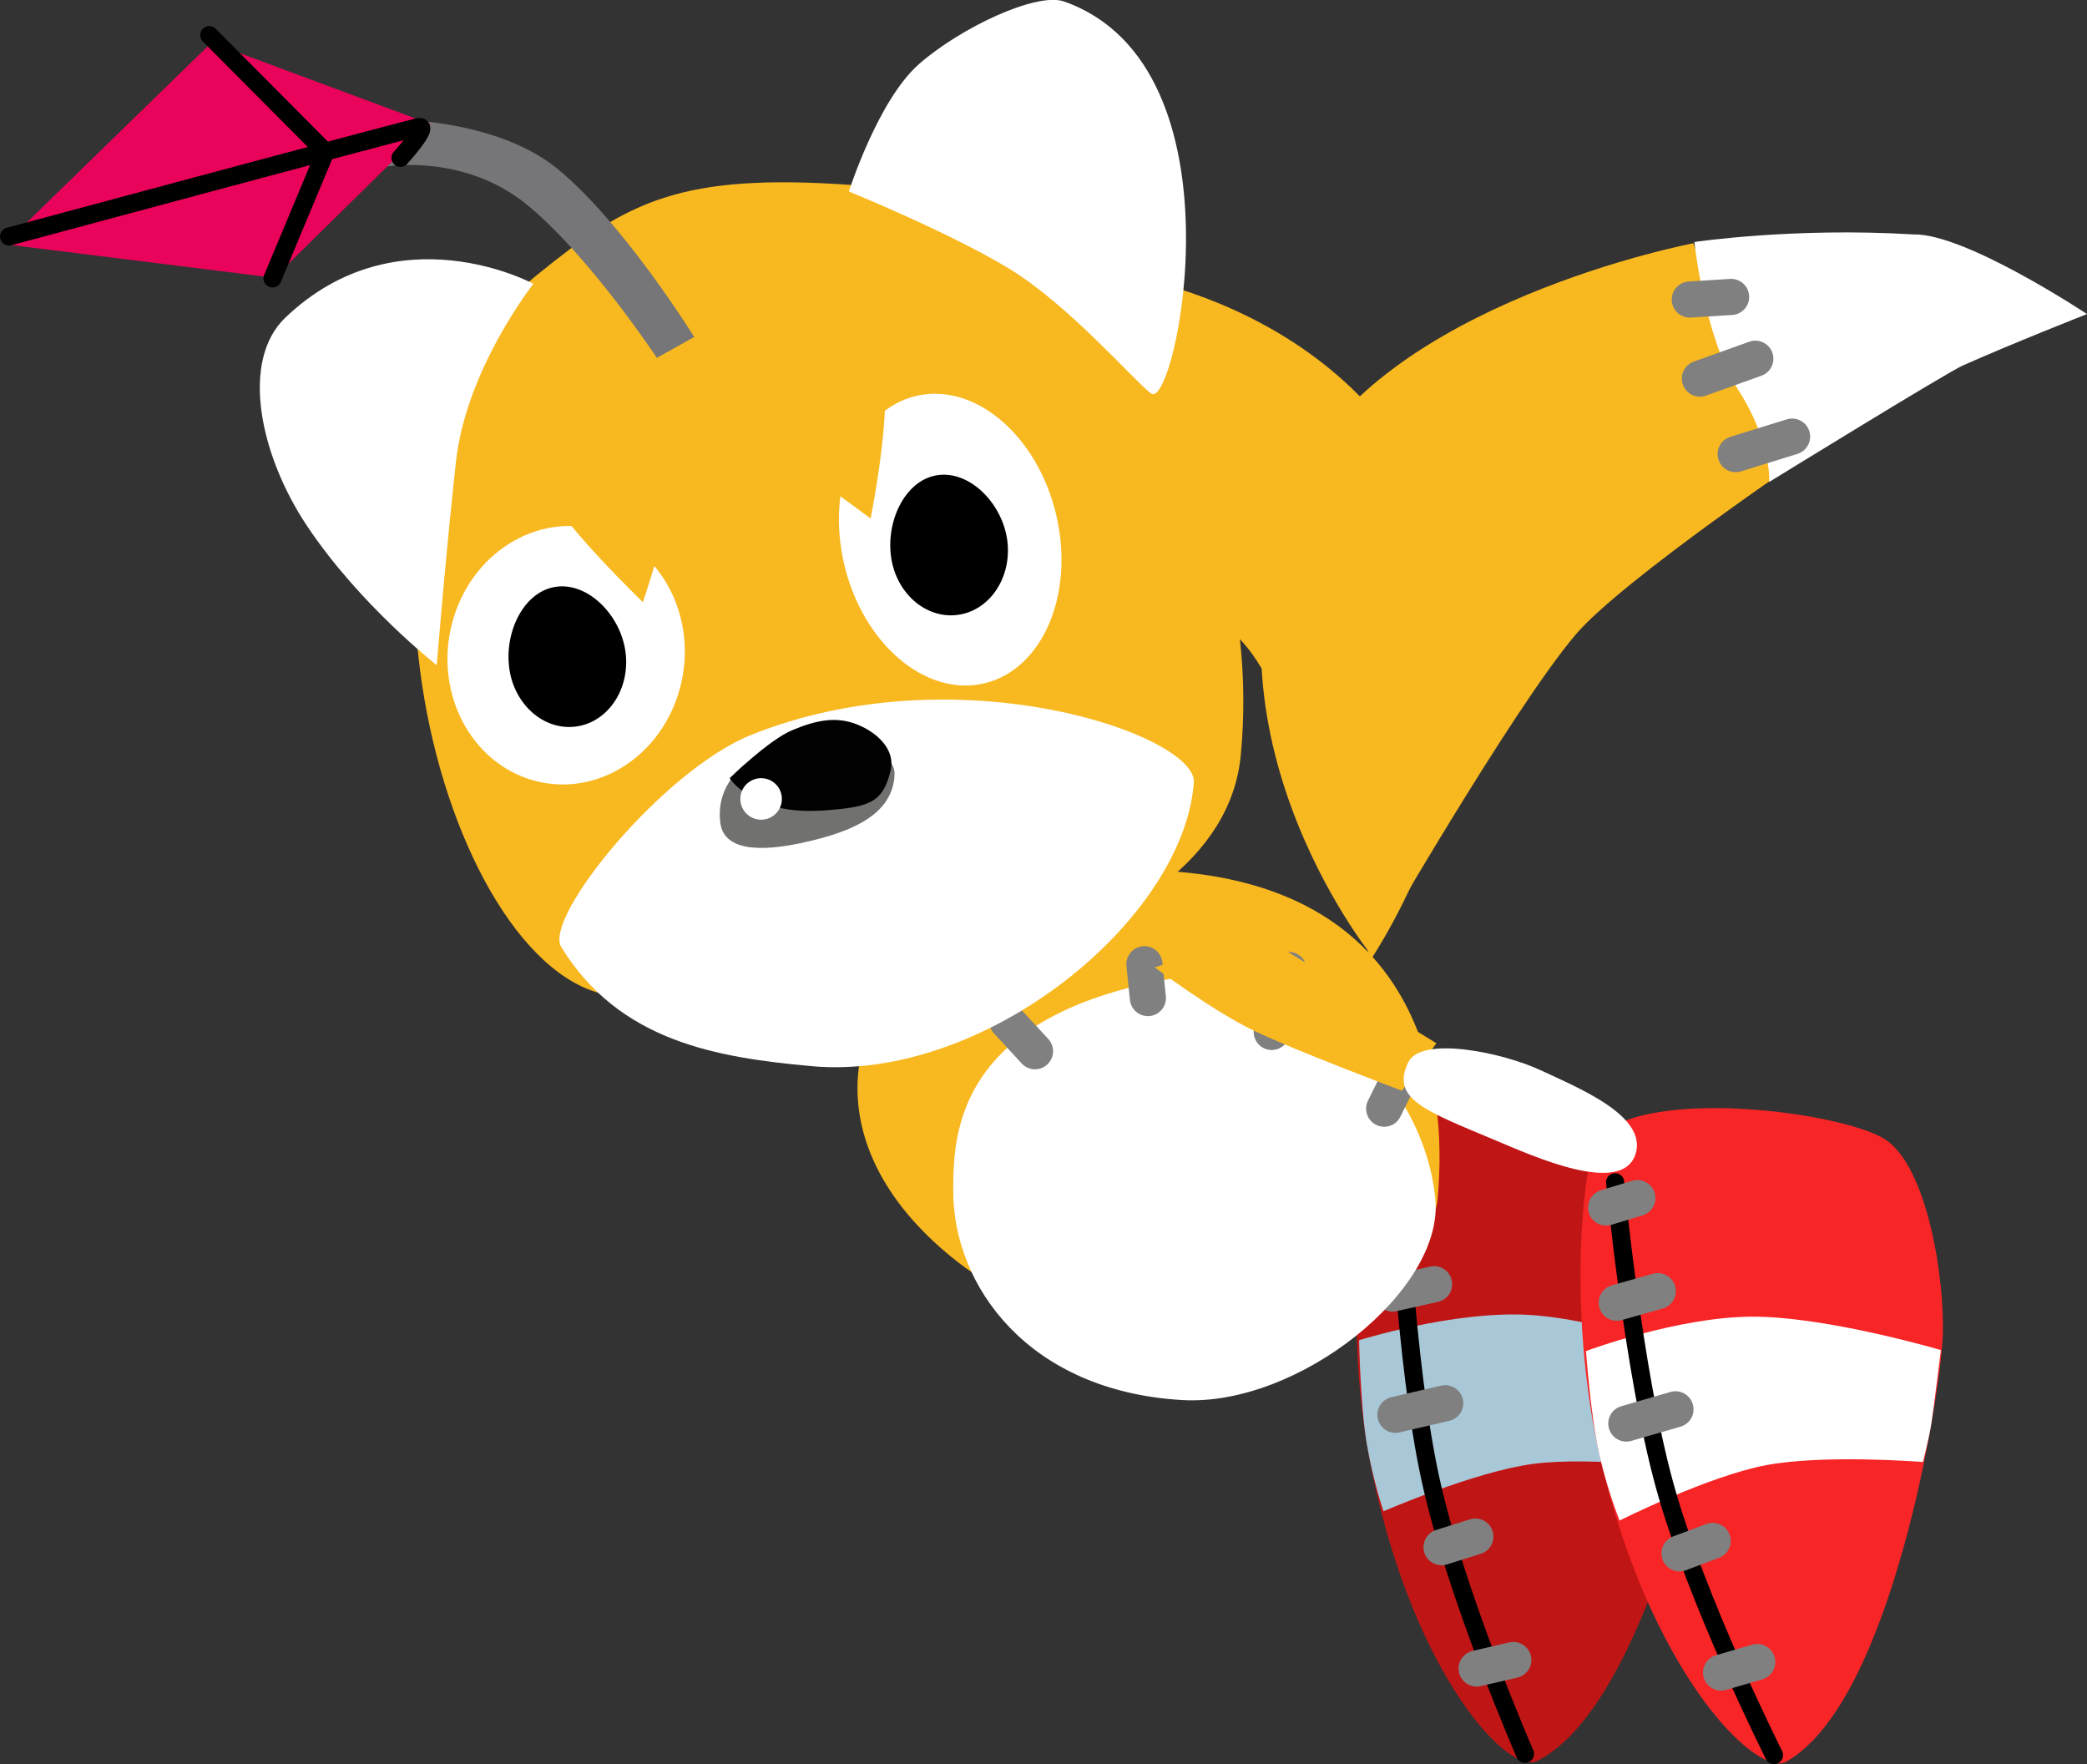 <svg version="1.1" xmlns="http://www.w3.org/2000/svg" xmlns:xlink="http://www.w3.org/1999/xlink" width="28.881" height="24.413" viewBox="0,0,28.881,24.413"><rect x="0" y="0" width="28.881" height="24.413" fill="#333333" stroke="none"/><g transform="translate(-224.546,-170.168)"><g data-paper-data="{&quot;isPaintingLayer&quot;:true}" fill-rule="nonzero" stroke-linejoin="miter" stroke-miterlimit="10" stroke-dasharray="" stroke-dashoffset="0" style="mix-blend-mode: normal"><g><g stroke="none" stroke-width="0" stroke-linecap="butt"><path d="M238.289,177.277c0,0 0.842,-1.031 1.118,-1.599c0.273,-0.563 0.229,-1.777 0.229,-1.777c0,0 3.659,0.279 4.898,3.597c1.077,2.886 -1.025,5.959 -1.025,5.959c0,0 -0.903,-3.381 -1.729,-4.36c-0.827,-0.979 -3.49,-1.82 -3.49,-1.82z" data-paper-data="{&quot;index&quot;:null}" fill="#f8b820"/><path d="M233.064,175.919c-0.229,-0.146 0.098,-1.87 2.84,-2.418c1.496,-0.299 3.73,0.387 3.73,0.387c0,0 0.083,1.253 -0.215,1.965c-0.298,0.711 -1.142,1.442 -1.142,1.442c0,0 -1.194,-0.794 -1.997,-0.995c-0.803,-0.201 -2.979,-0.23 -3.216,-0.38z" fill="#ffffff"/></g><path d="M240.003,174.845l-0.617,-0.254" fill="none" stroke="#808080" stroke-width="0.5" stroke-linecap="round"/><path d="M239.428,176.27l-0.515,-0.294" fill="none" stroke="#808080" stroke-width="0.5" stroke-linecap="round"/><path d="M238.267,177.099l0.466,0.289" fill="none" stroke="#808080" stroke-width="0.5" stroke-linecap="round"/></g><g><g stroke="none" stroke-width="0" stroke-linecap="butt"><path d="M249.686,176.376c0,0 -2.692,1.815 -3.335,2.573c-0.89,1.048 -2.833,4.428 -2.833,4.428c0,0 -2.59,-3.212 -1.013,-6.581c1.142,-2.441 5.475,-3.262 5.475,-3.262c0,0 0.382,1.196 0.713,1.727c0.333,0.536 0.993,1.116 0.993,1.116z" fill="#f8b820"/><path d="M251.715,175.222c-0.228,0.101 -2.685,1.615 -2.685,1.615c0,0 0.033,-0.558 -0.433,-1.28c-0.466,-0.722 -0.603,-2.04 -0.603,-2.04c0,0 1.374,-0.206 3.029,-0.105c0.713,-0.021 2.404,1.102 2.404,1.102c0,0 -1.003,0.394 -1.712,0.709z" fill="#ffffff"/></g><path d="M249.346,176.21l-0.781,0.242" fill="none" stroke="#808080" stroke-width="0.5" stroke-linecap="round"/><path d="M248.837,175.132l-0.767,0.275" fill="none" stroke="#808080" stroke-width="0.5" stroke-linecap="round"/><path d="M248.502,174.277l-0.572,0.036" fill="none" stroke="#808080" stroke-width="0.5" stroke-linecap="round"/></g><g data-paper-data="{&quot;index&quot;:null}"><g><path d="M247.646,186.012c0.563,0.404 0.727,1.982 0.648,2.784c-0.079,0.801 -0.972,4.976 -2.466,5.734c-0.382,0.238 -1.71,-1.155 -2.297,-4c-0.472,-2.289 -0.048,-4.59 0.156,-4.769c0.747,-0.655 3.396,-0.153 3.959,0.252z" fill="#c01515" stroke="none" stroke-width="0" stroke-linecap="butt"/><path d="M247.927,190.499c0,0 -1.35,-0.181 -2.163,-0.074c-0.813,0.107 -2.072,0.656 -2.072,0.656c0,0 -0.139,-0.396 -0.23,-0.923c-0.091,-0.527 -0.108,-1.444 -0.108,-1.444c0,0 1.288,-0.404 2.322,-0.352c1.034,0.053 2.583,0.603 2.583,0.603c0,0 -0.142,0.802 -0.187,1.009c-0.045,0.207 -0.145,0.524 -0.145,0.524z" fill="#a8c8d8" stroke="none" stroke-width="0" stroke-linecap="butt"/><path d="M245.65,194.438c0,0 -0.959,-2.193 -1.311,-3.813c-0.352,-1.62 -0.456,-4.223 -0.456,-4.223" fill="none" stroke="#000000" stroke-width="0.25" stroke-linecap="round"/><path d="M243.739,186.745l0.439,-0.107" fill="none" stroke="#808080" stroke-width="0.5" stroke-linecap="round"/><path d="M244.392,187.939l-0.576,0.129" fill="none" stroke="#808080" stroke-width="0.5" stroke-linecap="round"/><path d="M244.963,191.431l-0.468,0.147" fill="none" stroke="#808080" stroke-width="0.5" stroke-linecap="round"/><path d="M244.98,193.257l0.508,-0.118" fill="none" stroke="#808080" stroke-width="0.5" stroke-linecap="round"/><path d="M243.857,189.746l0.689,-0.16" fill="none" stroke="#808080" stroke-width="0.5" stroke-linecap="round"/></g><path d="M241.003,184.979c0,0 -1.427,-0.627 -1.989,-0.933c-0.562,-0.306 -1.333,-0.955 -1.333,-0.955l1.462,-0.384c0,0 0.726,0.504 1.165,0.808c0.439,0.304 1.209,0.836 1.209,0.836z" fill="#f8b820" stroke="none" stroke-width="0" stroke-linecap="butt"/><path d="M242.945,184.803c0.501,0.27 1.45,0.711 1.238,1.235c-0.227,0.559 -1.404,-0.053 -1.916,-0.301c-0.956,-0.464 -1.419,-0.651 -1.155,-1.141c0.2,-0.372 1.333,-0.063 1.834,0.207z" fill="#ffffff" stroke="none" stroke-width="0" stroke-linecap="butt"/></g><g data-paper-data="{&quot;index&quot;:null}"><path d="M240.826,182.23c3.334,0.268 3.766,2.857 3.616,4.511c-0.162,1.778 -4.582,2.494 -6.633,0.898c-2.024,-1.575 -1.669,-3.566 -0.079,-4.634c1.067,-0.717 1.557,-0.898 3.097,-0.774z" fill="#f8b820" stroke="none" stroke-width="0" stroke-linecap="butt"/><path d="M241.097,183.658c1.155,-0.157 3.134,1.238 3.312,3.104c0.12,1.259 -1.896,2.871 -3.5,2.78c-2.143,-0.122 -3.176,-1.59 -3.172,-2.902c0.002,-0.772 0.016,-2.528 3.361,-2.982z" fill="#ffffff" stroke="none" stroke-width="0" stroke-linecap="butt"/><path d="M238.869,184.715l-0.383,-0.415" fill="none" stroke="#808080" stroke-width="0.5" stroke-linecap="round"/><path d="M240.431,183.979l-0.048,-0.468" fill="none" stroke="#808080" stroke-width="0.5" stroke-linecap="round"/><path d="M242.38,183.591l-0.235,0.857" fill="none" stroke="#808080" stroke-width="0.5" stroke-linecap="round"/><path d="M243.701,185.51l0.29,-0.588" fill="none" stroke="#808080" stroke-width="0.5" stroke-linecap="round"/></g><g data-paper-data="{&quot;index&quot;:null}"><g><path d="M250.633,185.935c0.584,0.373 0.833,1.94 0.797,2.745c-0.036,0.805 -0.702,5.022 -2.152,5.858c-0.369,0.258 -1.77,-1.061 -2.509,-3.87c-0.595,-2.26 -0.296,-4.581 -0.102,-4.771c0.71,-0.695 3.383,-0.336 3.966,0.037z" fill="#f72526" stroke="none" stroke-width="0" stroke-linecap="butt"/><path d="M251.156,190.399c0,0 -1.358,-0.108 -2.164,0.043c-0.806,0.15 -2.033,0.767 -2.033,0.767c0,0 -0.16,-0.388 -0.28,-0.909c-0.12,-0.522 -0.185,-1.436 -0.185,-1.436c0,0 1.264,-0.473 2.299,-0.476c1.035,-0.003 2.612,0.462 2.612,0.462c0,0 -0.099,0.808 -0.132,1.018c-0.034,0.21 -0.116,0.531 -0.116,0.531z" fill="#ffffff" stroke="none" stroke-width="0" stroke-linecap="butt"/><path d="M249.096,194.455c0,0 -1.076,-2.138 -1.515,-3.736c-0.439,-1.598 -0.684,-4.192 -0.684,-4.192" fill="none" stroke="#000000" stroke-width="0.25" stroke-linecap="round"/><path d="M246.772,186.878l0.433,-0.131" fill="none" stroke="#808080" stroke-width="0.5" stroke-linecap="round"/><path d="M246.919,188.195l0.569,-0.16" fill="none" stroke="#808080" stroke-width="0.5" stroke-linecap="round"/><path d="M248.247,191.491l-0.459,0.172" fill="none" stroke="#808080" stroke-width="0.5" stroke-linecap="round"/><path d="M248.864,193.167l-0.501,0.146" fill="none" stroke="#808080" stroke-width="0.5" stroke-linecap="round"/><path d="M247.052,189.867l0.68,-0.197" fill="none" stroke="#808080" stroke-width="0.5" stroke-linecap="round"/></g><path d="M243.945,185.261c0,0 -1.459,-0.549 -2.036,-0.825c-0.578,-0.275 -1.383,-0.882 -1.383,-0.882l1.439,-0.463c0,0 0.752,0.464 1.207,0.744c0.455,0.28 1.252,0.77 1.252,0.77z" fill="#f8b820" stroke="none" stroke-width="0" stroke-linecap="butt"/><path d="M245.874,184.981c0.515,0.243 1.486,0.632 1.302,1.166c-0.196,0.57 -1.405,0.023 -1.93,-0.197c-0.98,-0.412 -1.452,-0.573 -1.215,-1.077c0.18,-0.382 1.327,-0.135 1.842,0.108z" fill="#ffffff" stroke="none" stroke-width="0" stroke-linecap="butt"/></g><path d="M241.717,180.614c-0.271,2.892 -5.858,3.645 -8.673,3.335c-2.391,-0.263 -4.262,-7.391 -1.056,-9.985c1.245,-1.007 1.962,-1.406 4.366,-1.235c2.468,0.175 5.774,3.506 5.363,7.885z" fill="#f8b820" stroke="none" stroke-width="0" stroke-linecap="butt"/><path d="M241.067,180.997c-0.143,1.897 -2.885,4.145 -5.296,3.924c-1.31,-0.12 -2.655,-0.34 -3.459,-1.649c-0.247,-0.413 1.409,-2.446 2.63,-2.935c2.873,-1.151 6.174,0.008 6.125,0.66z" fill="#ffffff" stroke="none" stroke-width="0" stroke-linecap="butt"/><path d="M240.476,175.614c-0.238,-0.178 -1.134,-1.223 -1.966,-1.729c-0.833,-0.505 -2.217,-1.067 -2.217,-1.067c0,0 0.401,-1.261 0.968,-1.761c0.567,-0.5 1.628,-1.004 2.012,-0.868c2.551,0.904 1.54,5.677 1.203,5.424z" fill="#ffffff" stroke="none" stroke-width="0" stroke-linecap="butt"/><path d="M231.928,174.095c0,0 -0.93,1.175 -1.072,2.461c-0.142,1.286 -0.266,2.817 -0.266,2.817c0,0 -1.067,-0.835 -1.795,-1.927c-0.659,-0.989 -0.924,-2.288 -0.299,-2.884c1.555,-1.483 3.431,-0.467 3.431,-0.467z" fill="#ffffff" stroke="none" stroke-width="0" stroke-linecap="butt"/><g stroke="none" stroke-width="0" stroke-linecap="butt"><path d="M233.959,179.679c-0.251,0.957 -1.16,1.534 -2.032,1.288c-0.872,-0.245 -1.375,-1.22 -1.125,-2.176c0.251,-0.957 1.16,-1.534 2.032,-1.288c0.872,0.245 1.375,1.22 1.125,2.176z" fill="#ffffff"/><path d="M231.591,179.396c-0.06,-0.509 0.218,-1.058 0.663,-1.11c0.446,-0.053 0.89,0.41 0.95,0.919c0.06,0.509 -0.252,0.965 -0.697,1.018c-0.446,0.053 -0.856,-0.317 -0.916,-0.826z" fill="#000000"/></g><g stroke="none" stroke-width="0" stroke-linecap="butt"><path d="M239.161,177.287c0.261,1.098 -0.183,2.144 -0.993,2.337c-0.809,0.192 -1.677,-0.542 -1.938,-1.64c-0.261,-1.098 0.183,-2.144 0.993,-2.337c0.809,-0.192 1.677,0.542 1.938,1.64z" fill="#ffffff"/><path d="M236.874,177.851c-0.06,-0.509 0.218,-1.058 0.663,-1.11c0.446,-0.053 0.89,0.41 0.95,0.919c0.06,0.509 -0.252,0.965 -0.697,1.018c-0.446,0.053 -0.856,-0.317 -0.916,-0.826z" fill="#000000"/></g><path d="M236.595,177.344l-2.513,-1.849c0,0 -0.119,1.025 -0.244,1.613c-0.125,0.589 -0.395,1.393 -0.395,1.393c0,0 -1.215,-1.169 -1.347,-1.605c-0.163,-0.54 -0.036,-1.586 -0.036,-1.586l3.774,-1.163c0,0 0.782,0.404 0.936,1.193c0.111,0.569 -0.176,2.004 -0.176,2.004z" fill="#f8b820" stroke="none" stroke-width="0" stroke-linecap="butt"/><g stroke="none" stroke-width="0" stroke-linecap="butt"><path d="M235.808,180.454c0.558,0.061 1.134,0.085 1.117,0.439c-0.027,0.566 -0.631,0.785 -1.177,0.915c-0.763,0.183 -1.189,0.098 -1.234,-0.254c-0.096,-0.749 0.736,-1.162 1.294,-1.101z" fill="#71716f"/><path d="M235.928,181.383c-0.958,0.072 -1.285,-0.446 -1.285,-0.446c0,0 0.539,-0.529 0.869,-0.666c0.33,-0.138 0.609,-0.195 0.902,-0.075c0.294,0.119 0.521,0.359 0.458,0.629c-0.11,0.469 -0.312,0.512 -0.945,0.56z" fill="#010101"/><path d="M235.364,181.255c-0.017,0.158 -0.159,0.272 -0.317,0.254c-0.158,-0.017 -0.271,-0.159 -0.254,-0.317c0.017,-0.158 0.159,-0.271 0.317,-0.254c0.158,0.017 0.272,0.159 0.254,0.317z" fill="#ffffff"/></g><g data-paper-data="{&quot;index&quot;:null}"><path d="M233.636,175.12c0,0 -0.937,-1.416 -1.8,-2.121c-0.862,-0.705 -1.927,-0.529 -1.927,-0.529l-0.109,-0.653c0,0 1.549,-0.054 2.458,0.685c0.909,0.739 1.895,2.329 1.895,2.329z" fill="#767578" stroke="none" stroke-width="0" stroke-linecap="butt"/><path d="M228.34,174.012l-3.732,-0.465l2.865,-2.789l3.029,1.126z" fill="#ea035a" stroke="none" stroke-width="0" stroke-linecap="butt"/><path d="M224.671,173.441c0,0 4.931,-1.328 5.659,-1.513c0.185,-0.047 -0.242,0.425 -0.242,0.425" fill="none" stroke="#000000" stroke-width="0.25" stroke-linecap="round"/><path d="M227.442,170.654l1.607,1.616l-0.732,1.751" fill="none" stroke="#000000" stroke-width="0.25" stroke-linecap="round"/></g></g></g></svg>